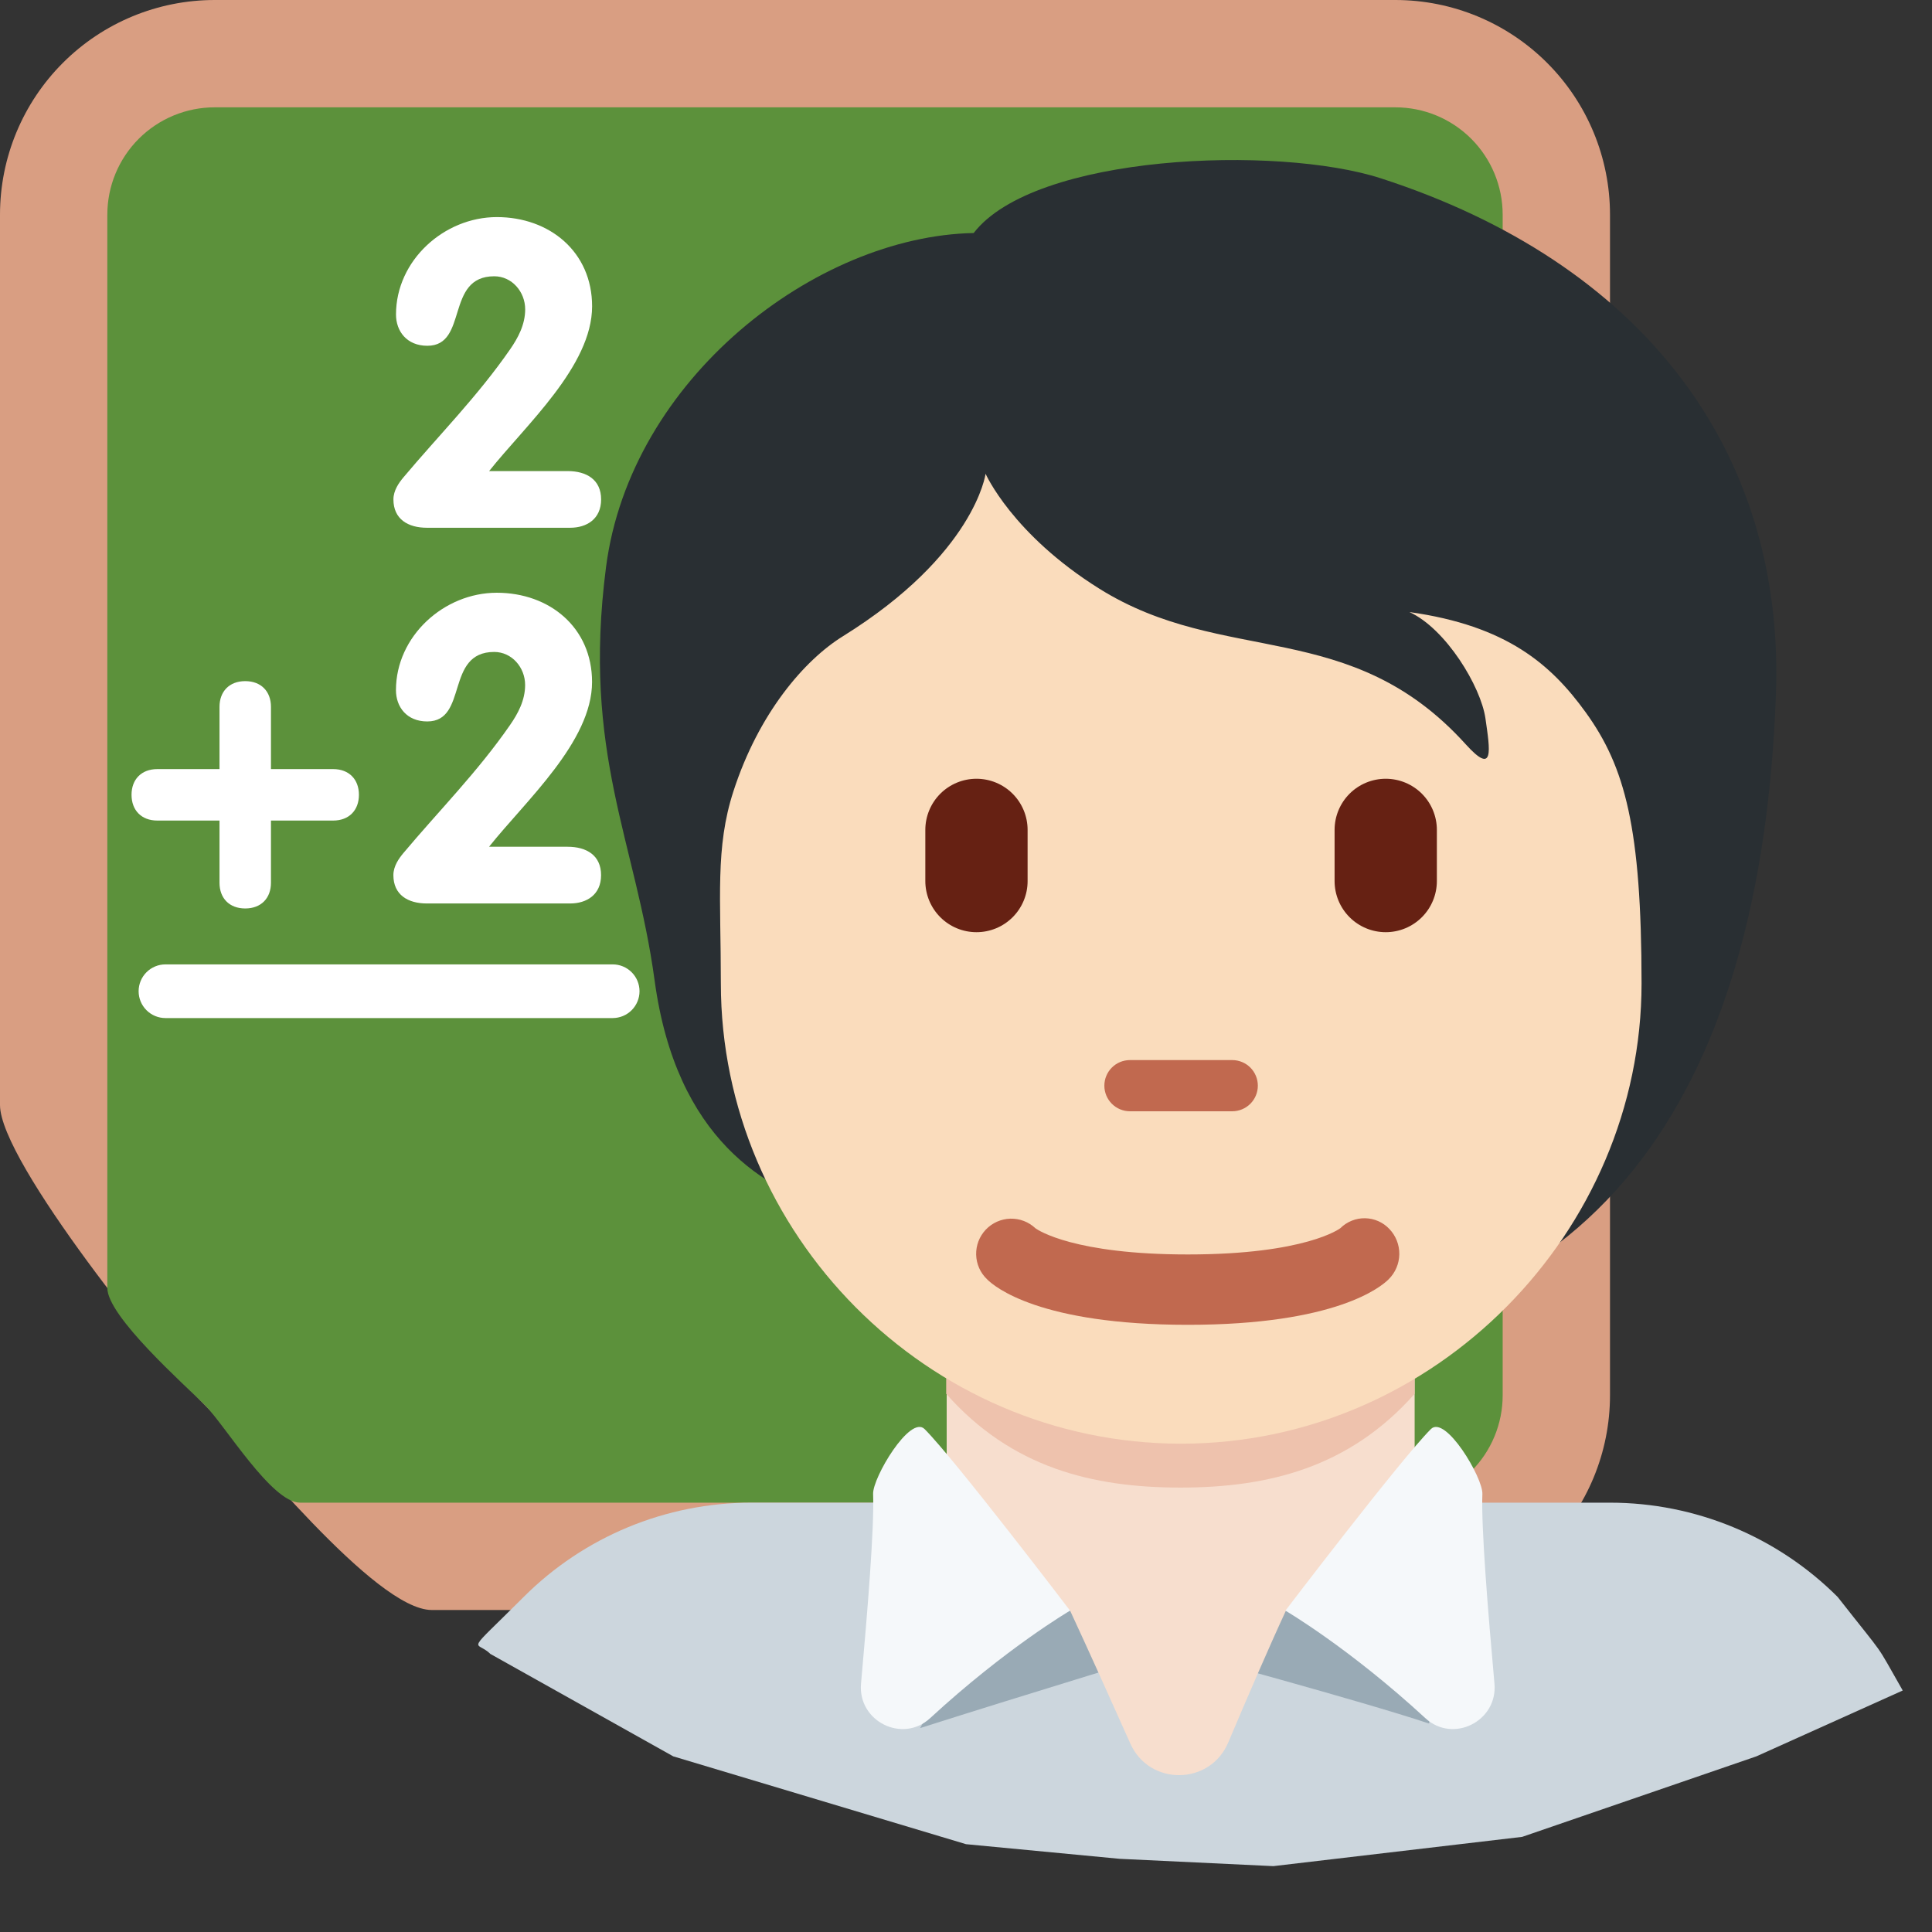 <svg width="132" height="132" viewBox="0 0 132 132" fill="none" xmlns="http://www.w3.org/2000/svg">
<rect x="0" y="0" width="132" height="132" fill="#333333" stroke="none"/>
<path d="M110 95.333C110 99.223 108.455 102.954 105.704 105.704C102.954 108.455 99.223 110 95.333 110H29.5C25.61 110 16.75 98.751 14 96C11.249 93.249 0 79.39 0 75.5V14.667C0 10.777 1.545 7.046 4.296 4.296C7.046 1.545 10.777 0 14.667 0L95.333 0C99.223 0 102.954 1.545 105.704 4.296C108.455 7.046 110 10.777 110 14.667V95.333Z" fill="#D99E82"/>
<path d="M102.667 95.333C102.667 97.278 101.894 99.144 100.519 100.519C99.144 101.894 97.278 102.667 95.333 102.667H20.5C18.555 102.667 15.375 97.375 14 96C12.625 94.625 7.333 89.945 7.333 88V14.667C7.333 12.722 8.106 10.857 9.481 9.481C10.857 8.106 12.722 7.333 14.667 7.333H95.333C97.278 7.333 99.144 8.106 100.519 9.481C101.894 10.857 102.667 12.722 102.667 14.667V95.333Z" fill="#5C913B"/>
<path d="M27.555 32.626C27.262 32.978 26.88 33.506 26.88 34.122C26.88 35.471 27.878 36.058 29.168 36.058H38.958C40.073 36.058 41.07 35.471 41.07 34.122C41.07 32.773 40.077 32.186 38.782 32.186H33.418C35.908 29.051 40.454 25.007 40.454 20.929C40.454 17.208 37.55 14.832 33.946 14.832C30.342 14.832 27.056 17.791 27.056 21.487C27.056 22.627 27.79 23.624 29.198 23.624C32.014 23.624 30.4 18.876 33.77 18.876C34.973 18.876 35.882 19.932 35.882 21.135C35.882 22.191 35.383 23.1 34.855 23.863C32.626 27.086 29.99 29.726 27.555 32.626ZM22.763 52.547H18.513V48.294C18.513 47.238 17.838 46.537 16.753 46.537C15.671 46.537 14.997 47.241 14.997 48.294V52.547H10.747C9.662 52.547 8.987 53.251 8.987 54.303C8.987 55.359 9.662 56.063 10.747 56.063H14.997V60.313C14.997 61.369 15.671 62.069 16.753 62.069C17.838 62.069 18.513 61.369 18.513 60.313V56.063H22.763C23.848 56.063 24.523 55.359 24.523 54.303C24.523 53.251 23.848 52.547 22.763 52.547ZM38.782 57.853H33.414C35.908 54.718 40.451 50.673 40.451 46.596C40.451 42.874 37.547 40.498 33.942 40.498C30.338 40.498 27.053 43.461 27.053 47.153C27.053 48.294 27.786 49.291 29.19 49.291C32.006 49.291 30.393 44.543 33.766 44.543C34.969 44.543 35.878 45.599 35.878 46.801C35.878 47.857 35.38 48.767 34.852 49.529C32.622 52.752 29.986 55.392 27.551 58.296C27.258 58.648 26.877 59.176 26.877 59.792C26.877 61.142 27.874 61.728 29.165 61.728H38.955C40.069 61.728 41.067 61.142 41.067 59.792C41.067 58.439 40.073 57.853 38.782 57.853ZM41.862 69.557H11.304C10.818 69.557 10.352 69.364 10.008 69.02C9.664 68.676 9.471 68.21 9.471 67.723C9.471 67.237 9.664 66.771 10.008 66.427C10.352 66.083 10.818 65.89 11.304 65.89H41.859C42.345 65.889 42.811 66.082 43.156 66.426C43.5 66.769 43.693 67.235 43.694 67.722C43.694 68.208 43.502 68.674 43.158 69.018C42.815 69.363 42.349 69.556 41.862 69.557Z" fill="white"/>
<path d="M120 120L130 115.5C128 112 129 113.5 125.556 109.11C121.431 104.985 115.835 102.667 110 102.667H51.333C45.498 102.667 39.903 104.985 35.777 109.11C31.651 113.236 32.5 112 33.5 113L46 120L66 126L76.5 127L87 127.5L104 125.5L120 120Z" fill="#CCD6DD"/>
<path d="M80.934 112.952C80.934 112.952 93.023 116.219 97.599 117.744C98.186 117.938 94.112 110.015 94.112 110.015H66.785C66.785 110.015 64.295 115.669 62.858 118.07C70.044 115.782 80.45 112.625 80.45 112.625" fill="#99AAB5"/>
<path d="M64.68 103.037C67.518 105.098 69.102 109.065 73.113 110.044C74.309 112.618 75.849 116.039 77.227 119.123C78.529 122.038 82.676 121.994 83.919 119.049C85.221 115.969 86.687 112.57 87.857 110.044C91.909 108.409 93.764 105.134 96.653 103.037V89.063H64.68V103.037Z" fill="#F7DECE"/>
<path d="M64.651 95.234C69.109 100.272 74.639 101.636 80.652 101.636C86.662 101.636 92.187 100.269 96.65 95.234V82.434H64.647V95.234H64.651Z" fill="#EEC2AD"/>
<path d="M94.347 12.184C87.289 9.9 70.679 10.523 66.524 15.921C55.73 16.13 43.065 25.887 41.404 38.757C39.761 51.498 43.424 57.413 44.726 66.994C46.204 77.847 52.305 81.319 57.182 82.771C64.2 92.044 71.661 91.648 84.19 91.648C108.654 91.648 120.307 75.28 121.337 47.476C121.961 30.664 112.094 17.926 94.347 12.184Z" fill="#292F33"/>
<path d="M108.339 48.668C105.97 45.39 102.942 42.75 96.298 41.818C98.791 42.959 101.178 46.904 101.49 49.086C101.801 51.267 102.113 53.031 100.14 50.849C92.239 42.115 83.633 45.555 75.108 40.22C69.153 36.494 67.338 32.369 67.338 32.369C67.338 32.369 66.612 37.869 57.581 43.476C54.963 45.1 51.839 48.719 50.109 54.065C48.862 57.908 49.251 61.332 49.251 67.184C49.251 84.271 63.334 98.637 80.703 98.637C98.072 98.637 112.156 84.143 112.156 67.184C112.149 56.558 111.038 52.404 108.339 48.668Z" fill="#FADCBC"/>
<path d="M84.19 75.926H77.202C76.738 75.926 76.293 75.741 75.965 75.413C75.637 75.085 75.453 74.641 75.453 74.177C75.453 73.713 75.637 73.268 75.965 72.94C76.293 72.612 76.738 72.428 77.202 72.428H84.19C84.654 72.428 85.099 72.612 85.427 72.94C85.755 73.268 85.939 73.713 85.939 74.177C85.939 74.641 85.755 75.085 85.427 75.413C85.099 75.741 84.654 75.926 84.19 75.926Z" fill="#C1694F"/>
<path d="M66.715 63.69C65.788 63.69 64.9 63.322 64.244 62.666C63.589 62.011 63.221 61.122 63.221 60.196V56.701C63.221 55.775 63.589 54.886 64.244 54.23C64.9 53.575 65.788 53.207 66.715 53.207C67.642 53.207 68.531 53.575 69.186 54.23C69.841 54.886 70.209 55.775 70.209 56.701V60.196C70.21 60.655 70.12 61.109 69.944 61.533C69.769 61.958 69.511 62.343 69.187 62.668C68.862 62.992 68.477 63.25 68.053 63.425C67.629 63.6 67.174 63.691 66.715 63.69ZM94.677 63.69C93.75 63.69 92.862 63.322 92.206 62.666C91.551 62.011 91.183 61.122 91.183 60.196V56.701C91.183 55.775 91.551 54.886 92.206 54.23C92.862 53.575 93.75 53.207 94.677 53.207C95.604 53.207 96.493 53.575 97.148 54.23C97.803 54.886 98.171 55.775 98.171 56.701V60.196C98.171 61.122 97.803 62.011 97.148 62.666C96.493 63.322 95.604 63.69 94.677 63.69Z" fill="#662113"/>
<path d="M81.158 90.515C71.06 90.515 67.958 87.93 67.441 87.406C67.212 87.189 67.029 86.929 66.9 86.641C66.772 86.352 66.702 86.042 66.694 85.727C66.677 85.09 66.915 84.473 67.353 84.011C67.792 83.549 68.396 83.28 69.032 83.263C69.669 83.247 70.287 83.484 70.748 83.923C70.939 84.058 73.392 85.708 81.158 85.708C89.225 85.708 91.557 83.93 91.579 83.912C91.8 83.692 92.064 83.519 92.353 83.403C92.642 83.286 92.952 83.229 93.264 83.234C93.576 83.239 93.884 83.306 94.169 83.432C94.455 83.558 94.712 83.74 94.926 83.967C95.371 84.432 95.614 85.053 95.605 85.697C95.595 86.34 95.333 86.954 94.875 87.406C94.354 87.93 91.256 90.515 81.158 90.515Z" fill="#C1694F"/>
<path d="M63.173 97.64C65.245 99.715 73.11 110.044 73.11 110.044C73.11 110.044 68.754 112.592 63.547 117.392C61.655 119.137 58.597 117.594 58.828 115.031C59.272 110.084 59.741 104.364 59.653 102.073C59.613 100.962 62.183 96.642 63.173 97.64ZM97.761 97.64C95.689 99.715 87.824 110.044 87.824 110.044C87.824 110.044 92.18 112.592 97.387 117.392C99.279 119.137 102.337 117.594 102.106 115.031C101.662 110.084 101.193 104.364 101.281 102.073C101.325 100.962 98.754 96.642 97.761 97.64Z" fill="#F5F8FA"/>
</svg>
